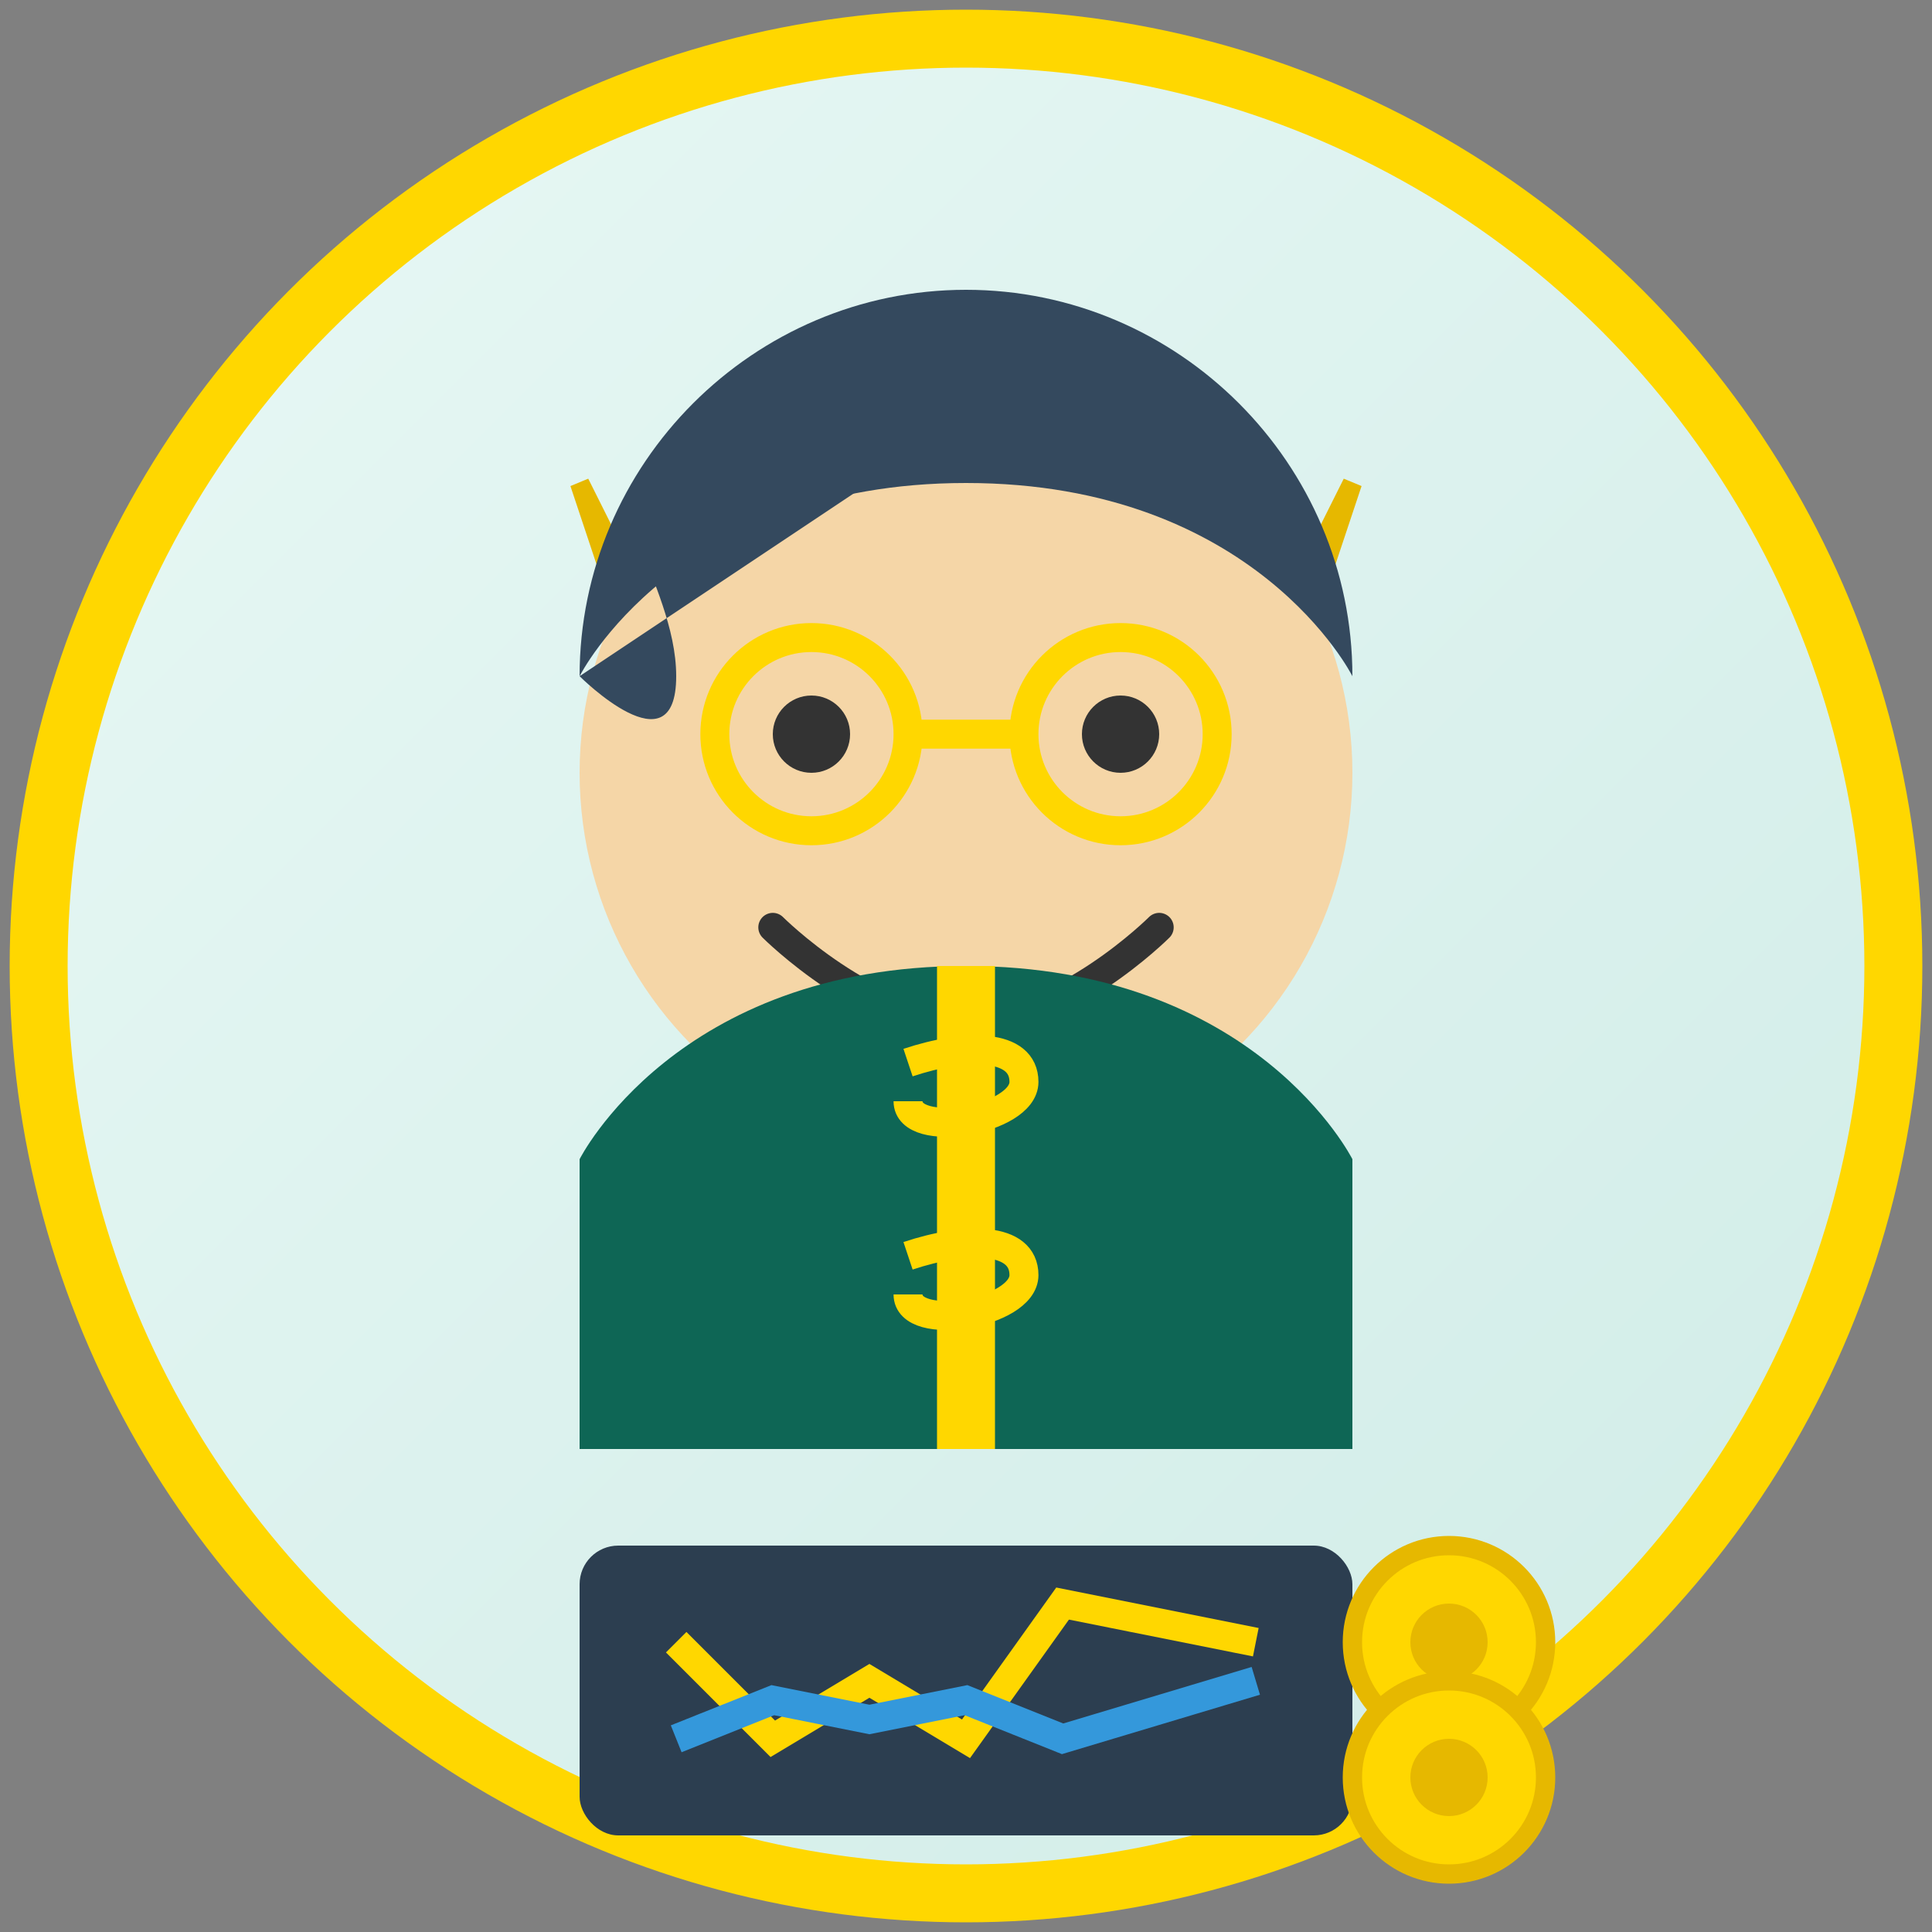 <svg xmlns="http://www.w3.org/2000/svg" viewBox="0 0 100 100" width="100" height="100">
  <rect x="0" y="0" width="100" height="100" fill="#808080" stroke="none"/>
  <!-- Background circle with premium gradient -->
  <defs>
    <linearGradient id="premiumGradient" x1="0%" y1="0%" x2="100%" y2="100%">
      <stop offset="0%" stop-color="#e8f8f5" />
      <stop offset="100%" stop-color="#d0ece7" />
    </linearGradient>
  </defs>
  
  <circle cx="50" cy="50" r="48" fill="url(#premiumGradient)" stroke="#ffd700" stroke-width="3"/>
  
  <!-- Crown to indicate premium -->
  <path d="M30 25l5 10 10-5 5 12 5-12 10 5 5-10-5 15h-30z" fill="#ffd700" stroke="#e6b800" stroke-width="1"/>
  
  <!-- Face -->
  <circle cx="50" cy="40" r="20" fill="#f5d6a7"/>
  
  <!-- Hair -->
  <path d="M30 35c0-11 9-20 20-20s20 9 20 20c0 0-5-10-20-10s-20 10-20 10z" fill="#34495e"/>
  <path d="M30 35c0 0 5 5 5 0s-5-10 0-10 10 0 10 0" fill="#34495e"/>
  
  <!-- Premium glasses -->
  <circle cx="42" cy="38" r="5" fill="none" stroke="#ffd700" stroke-width="1.5"/>
  <circle cx="58" cy="38" r="5" fill="none" stroke="#ffd700" stroke-width="1.5"/>
  <line x1="47" y1="38" x2="53" y2="38" stroke="#ffd700" stroke-width="1.5"/>
  
  <!-- Eyes -->
  <circle cx="42" cy="38" r="2" fill="#333"/>
  <circle cx="58" cy="38" r="2" fill="#333"/>
  
  <!-- Smile -->
  <path d="M40 48c0 0 5 5 10 5s10-5 10-5" fill="none" stroke="#333" stroke-width="1.5" stroke-linecap="round"/>
  
  <!-- Premium suit -->
  <path d="M30 75v-15c0 0 5-10 20-10s20 10 20 10v15" fill="#0e6655"/>
  
  <!-- Gold dollar sign tie -->
  <path d="M50 50v25" fill="none" stroke="#ffd700" stroke-width="3"/>
  <path d="M47 55c3-1 6-1 6 1s-6 3-6 1M47 65c3-1 6-1 6 1s-6 3-6 1" fill="none" stroke="#ffd700" stroke-width="1.5"/>
  
  <!-- Premium financial chart -->
  <rect x="30" y="80" width="40" height="15" rx="2" fill="#2c3e50"/>
  <path d="M35 85l5 5 5-3 5 3 5-7 10 2" fill="none" stroke="#ffd700" stroke-width="1.5"/>
  <path d="M35 90l5-2 5 1 5-1 5 2 10-3" fill="none" stroke="#3498db" stroke-width="1.5"/>
  
  <!-- Gold coins -->
  <circle cx="75" cy="85" r="5" fill="#ffd700" stroke="#e6b800" stroke-width="1"/>
  <circle cx="75" cy="85" r="2" fill="#e6b800"/>
  <circle cx="75" cy="92" r="5" fill="#ffd700" stroke="#e6b800" stroke-width="1"/>
  <circle cx="75" cy="92" r="2" fill="#e6b800"/>
</svg> 